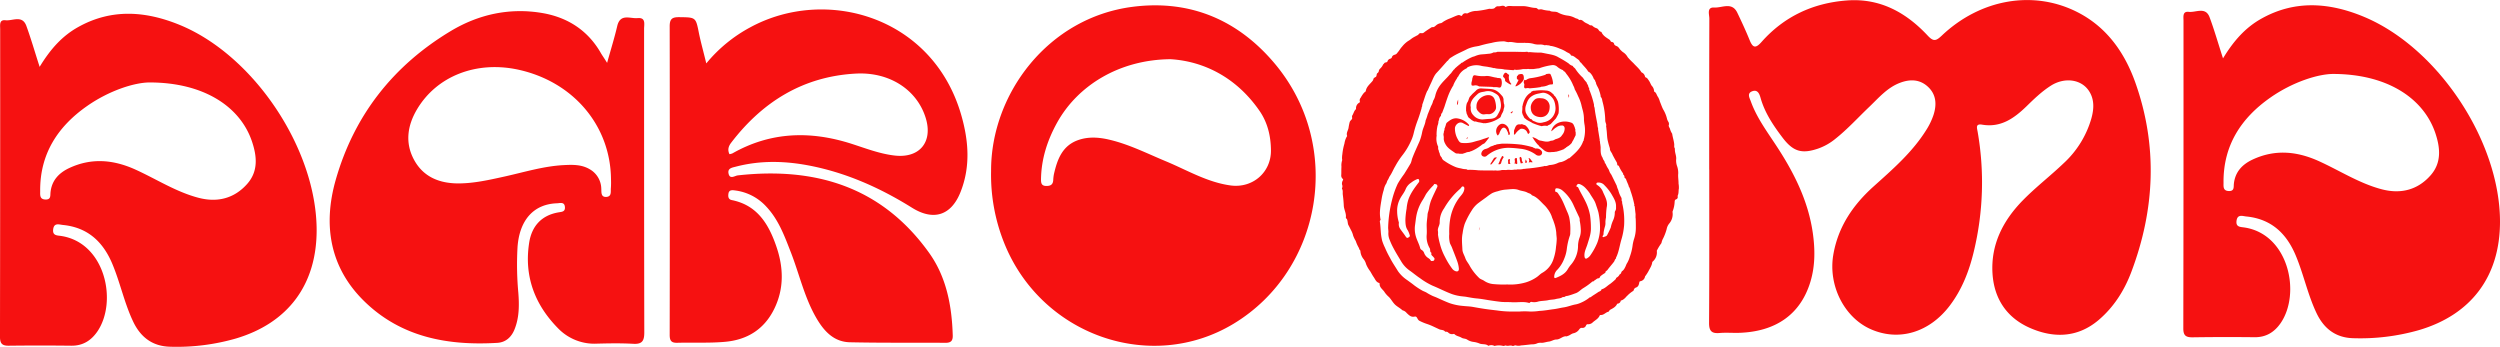 <svg id="Livello_1" data-name="Livello 1" xmlns="http://www.w3.org/2000/svg" viewBox="0 0 1202.13 166.75"><defs><style>.cls-1{fill:#f61111;}</style></defs><path class="cls-1" d="M912.74,368.44c0-24.15,0-48.31.07-72.47,0-2-1.37-5.55,2.38-5.33s8.5-2.84,11.06,2.48c2.09,4.35,4.12,8.73,5.94,13.2,1.49,3.68,2.84,4.13,5.67.93,10.88-12.3,24.76-18.76,41-20,15.85-1.23,28.42,5.65,38.86,16.8,2.79,3,4,2.79,6.77.18,18.7-17.79,44.5-22.25,65.85-11.09,13.82,7.22,22.3,19.43,27.35,33.7,10.76,30.43,9.38,60.84-1.94,90.88-3.38,9-8.46,17-15.83,23.25-10,8.42-21.44,8.76-32.85,3.78-11.09-4.83-17.29-13.89-18.09-26.07-.92-14.07,5.07-25.63,14.6-35.35,6.27-6.4,13.45-11.89,19.92-18.11a46.75,46.75,0,0,0,12.94-21c1.31-4.58,1.68-9.29-1.12-13.51-3.71-5.62-11.74-6.66-18.29-2.49-4.38,2.79-8.09,6.38-11.8,10-5.92,5.73-12.33,10.27-21.26,8.74-3.29-.56-2.46,1.61-2.15,3.41a141.63,141.63,0,0,1-1.82,57.51c-2.25,9.44-5.69,18.38-11.67,26.22-9.79,12.82-24.39,17.19-37.92,11.21-12.74-5.64-20.5-21-18-35.74,2.27-13.4,9.41-23.92,19.34-32.86,9.28-8.34,18.75-16.53,25.43-27.28a32.72,32.72,0,0,0,3.43-7.16c1.56-4.86,1.39-9.67-2.58-13.43s-8.73-3.83-13.54-2c-6.12,2.3-10.26,7.26-14.81,11.6-5.42,5.16-10.44,10.73-16.34,15.39a27.31,27.31,0,0,1-8.21,4.63c-7.74,2.64-11.9,1.51-16.92-5-4.57-6-8.76-12.15-10.81-19.51-.61-2.19-1.6-4-4.09-3s-1.13,3.21-.59,4.72c2.77,7.76,7.65,14.35,12.11,21.14,8.57,13,15.55,26.71,17.75,42.38,1.1,7.83,1.13,15.67-1.16,23.28-4.71,15.61-16.53,24-34.25,24.59-3.16.1-6.35-.19-9.49.09-4,.35-5.06-1.22-5-5.11.16-24.49.09-49,.09-73.47Z" transform="translate(-90.87 -287.02)"/><path class="cls-1" d="M430.49,317.51a70.45,70.45,0,0,1,21.18-17.37c36.39-19.74,87.73-5.27,101.41,42.18,3.58,12.42,4.53,24.95-.41,37.22-4.52,11.19-13,13.78-23.28,7.36-15.52-9.68-32-17-50.06-20.39-11.59-2.16-23.14-2.36-34.64.65-1.81.47-4,.76-3.51,3.25.62,3.07,3,1.11,4.44.95,37.4-4.16,69.3,5.52,92,37.23C546,420.3,548.58,434.1,549,448.31c.08,2.56-.87,3.56-3.45,3.55-15.32-.11-30.65.08-46-.26-8.07-.18-12.82-5.8-16.45-12.21-5.61-9.9-8-21.09-12.16-31.59-3-7.73-5.92-15.55-11.87-21.72a24.36,24.36,0,0,0-14.8-7.49c-1.27-.17-2.85-.36-3.13,1.53-.21,1.36-.12,2.77,1.65,3.12,12.23,2.45,17.7,11.58,21.34,22.15,3.47,10,3.91,20.16-.94,30.1s-13.07,14.94-23.66,15.89c-7.61.68-15.31.26-23,.47-2.83.08-3.65-1-3.64-3.81q.12-74.21,0-148.4c0-3.68,1.35-4.41,4.68-4.37,7.95.11,7.87,0,9.42,7.88C427.91,307.53,429.12,311.85,430.49,317.51Zm11.13,43.64a5.44,5.44,0,0,0,1.43-.37c18.4-10.45,37.55-10.95,57.34-4.6,6.78,2.18,13.48,4.8,20.65,5.63,12,1.4,18.55-6.53,14.94-18.13-4.15-13.38-17.26-22.17-33.62-21.27-25.15,1.37-44.73,13.42-59.87,33.19C441.16,357.34,440.63,359,441.62,361.15Z" transform="translate(-90.87 -287.02)"/><path class="cls-1" d="M109.93,319.17c5.24-8.65,11-15,18.73-19.25,16-8.86,32.38-7.57,48.61-.92,35.86,14.7,65.85,59.86,65.86,98.71,0,26.19-13.73,44.65-38.87,52.09a102.58,102.58,0,0,1-31.6,3.94c-8.28-.19-14-4.39-17.61-11.77-4.35-9-6.32-18.92-10.19-28.12-4.5-10.68-11.9-17.49-23.75-18.66-1.78-.17-4.21-1.19-4.66,2s1.88,3,3.8,3.29c21.24,3.24,27.22,31.55,17.46,45.9-3,4.38-7,6.93-12.55,6.87q-15-.18-30,0c-3.23.06-4.3-1-4.3-4.28q.13-74,.09-147.93c0-1.9-.56-4.64,2.54-4.28,3.41.39,8-2.61,10,2.57C105.73,305.44,107.51,311.67,109.93,319.17Zm52.88,7.5c-7.17,0-19.31,3.82-30.06,11.33-14.16,9.9-22.77,23.14-22.56,41.06,0,1.76-.28,3.82,2.56,3.9,2.69.08,2.25-1.89,2.41-3.44.58-5.76,4.08-9.38,9-11.69,10.68-5,21.23-4.06,31.81.72,10.14,4.59,19.59,10.79,30.48,13.61,8.92,2.31,17,.33,23.21-6.62,5.56-6.21,4.76-13.55,2.29-20.74C206.17,338.06,188.58,326.67,162.81,326.67Z" transform="translate(-90.87 -287.02)"/><path class="cls-1" d="M1159.81,315.09c5.23-8.65,11-15,18.72-19.25,16-8.86,32.38-7.58,48.61-.92,35.86,14.7,65.86,59.85,65.86,98.71,0,26.18-13.72,44.65-38.86,52.09a102.59,102.59,0,0,1-31.61,3.93c-8.28-.18-14-4.38-17.61-11.77-4.35-9-6.31-18.91-10.19-28.12-4.49-10.67-11.89-17.49-23.75-18.65-1.78-.18-4.2-1.19-4.66,2s1.88,3,3.81,3.3c21.23,3.24,27.21,31.55,17.45,45.89-3,4.38-7,6.93-12.55,6.87q-15-.17-30,.05c-3.23,0-4.31-1-4.31-4.29q.13-74,.09-147.93c0-1.89-.56-4.64,2.54-4.28,3.41.4,8.05-2.61,10,2.58C1155.61,301.36,1157.38,307.58,1159.81,315.09Zm52.87,7.49c-7.17.05-19.31,3.82-30.06,11.34-14.16,9.89-22.77,23.13-22.56,41.05,0,1.77-.28,3.83,2.57,3.91,2.69.07,2.24-1.89,2.4-3.44.58-5.77,4.08-9.39,9-11.69,10.67-5,21.22-4.06,31.8.72,10.14,4.58,19.59,10.79,30.48,13.61,8.92,2.3,17,.33,23.21-6.63,5.56-6.2,4.76-13.55,2.29-20.74C1256,334,1238.45,322.58,1212.68,322.58Z" transform="translate(-90.87 -287.02)"/><path class="cls-1" d="M567.44,369.2c-.15-36.8,27.3-73.87,68.42-78.95,27.26-3.38,50.18,6.27,67.84,27.19,33.5,39.7,22.93,99.52-19.62,125.23-39.92,24.12-92.73,5.52-110.42-39A88,88,0,0,1,567.44,369.2Zm86.31-53.71c-24.35.17-44.6,12.42-54.65,30.65-4.66,8.47-7.51,17.36-7.66,27.07,0,1.85.2,3.23,2.62,3.23,2.07,0,3.12-.73,3.26-2.8a18.53,18.53,0,0,1,.36-3c1.61-7,4-13.52,11.55-16.23,4.87-1.73,9.85-1.42,14.76-.29,9.61,2.2,18.39,6.67,27.43,10.43,10.24,4.25,19.9,10.1,31.16,11.64,10.58,1.45,19.56-6.25,19.43-16.94-.07-6.74-1.57-13.22-5.47-18.89C685.35,324.13,669.54,316.45,653.75,315.49Z" transform="translate(-90.87 -287.02)"/><path class="cls-1" d="M382.8,317.25c1.83-6.57,3.56-12.09,4.87-17.71,1.46-6.19,6.24-3.47,9.75-3.81,4.14-.4,3.15,2.95,3.16,5.24,0,48.64,0,97.28.1,145.91,0,4-1,5.7-5.26,5.46-5.81-.33-11.66-.23-17.48-.08a24.25,24.25,0,0,1-18.55-7.2c-11.35-11.44-16.58-25.16-14.07-41.3,1.24-8,5.91-13.24,14.2-14.64,1.54-.26,3.12-.28,3-2.43-.15-2.72-2.26-2-3.74-1.92-11.14.34-18.09,7.87-19.05,21a147.77,147.77,0,0,0,.38,22c.46,6,.47,12-1.85,17.69-1.52,3.79-4.35,6.19-8.21,6.42-23.74,1.42-46.11-2.63-63.82-19.81-16.81-16.3-20.13-36.8-13.92-58.58,8.87-31.08,27.7-55,55.42-71.61,13.39-8,28.19-11.22,43.7-8.63,12.35,2.06,22.26,8.39,28.56,19.62C380.65,313.94,381.41,315,382.8,317.25Zm1.87,56.08c-.17-25.83-18.07-47-44.55-52.8-20.12-4.37-39.14,3-48.69,19-4.61,7.74-5.91,16.06-1.51,24.25s12,11.4,21.23,11.44c7.59,0,14.87-1.67,22.17-3.28,9.59-2.11,19-5.07,28.89-5.54,4.16-.2,8.31-.28,12.12,1.94A11,11,0,0,1,380,377.7c.12,1.64-.32,4.22,2.5,4,2.63-.21,1.93-2.67,2.12-4.35A38.07,38.07,0,0,0,384.67,373.33Z" transform="translate(-90.87 -287.02)"/><path class="cls-1" d="M893.41,346.86c-.41.79.22,1.42.47,2.09a7.63,7.63,0,0,0,1,2.28.34.34,0,0,1,.07.15c.24,1.83.93,3.58,1,5.43a2.48,2.48,0,0,0,.3,1.69.22.22,0,0,1,0,.16c-.14,1.74.85,3.37.59,5.07a8.38,8.38,0,0,0,.53,3.37,10.06,10.06,0,0,1,.48,3.38c-.16,1.61.18,3.2.15,4.8a10.7,10.7,0,0,1,.15,2.47c-.23,1.07,0,2.22-.53,3.26a2.07,2.07,0,0,0,0,.74,1.13,1.13,0,0,1-.75,1.11c-.61.2-.69.59-.74,1.15a14.27,14.27,0,0,1-1,4.7.78.78,0,0,0,0,.4,7,7,0,0,1-1.63,5.43,5.87,5.87,0,0,0-1.21,2.63,24.72,24.72,0,0,1-1.65,4.4,7.06,7.06,0,0,0-.8,2.07,1.29,1.29,0,0,1-.35.66,25.38,25.38,0,0,0-1.83,3.05.64.64,0,0,0-.1.38,5.81,5.81,0,0,1-2,5.08c-.07.08-.19.16-.2.25-.17,1.7-1.18,3.06-1.91,4.53a20,20,0,0,1-1.33,2.05c-.08.12-.21.22-.23.35a2.74,2.74,0,0,1-2.28,2.26c-.46.12-.45.46-.51.75-.19,1-.46,1.91-1.62,2.31a1.57,1.57,0,0,0-1,1.12.81.81,0,0,1-.36.54,14.08,14.08,0,0,0-2.81,2.29c-.51.42-.85,1-1.4,1.39a3.54,3.54,0,0,1-1.41.83c-.14,0-.28.06-.31.23a1.64,1.64,0,0,1-1.53,1.32.35.35,0,0,0-.2.14c-.69,1.47-2.06,2.12-3.37,2.82-.18.09-.29.32-.43.49s-.22.41-.37.44c-1.3.25-2.14,1.57-3.56,1.56-.25,0-.53,0-.65.25-.62,1.53-2.08,2.2-3.23,3.2a3.14,3.14,0,0,1-2.48,1c-.45-.06-.69.24-.88.63a1.7,1.7,0,0,1-1.86,1.12c-.9-.12-1.31.63-1.65,1.08a4.46,4.46,0,0,1-2.61,1.53c-1,.27-1.73,1.06-2.73,1.3-.13,0-.26.2-.36.18-1.92-.34-3.17,1.51-5,1.5-1.31,0-2.38.87-3.63,1s-2.48.66-3.71.59a4.23,4.23,0,0,0-2.32.43,6.59,6.59,0,0,1-2.25.31c-1.7.16-3.38.4-5.08.51a4.76,4.76,0,0,1-2.54,0,1.15,1.15,0,0,0-.73.09,1.31,1.31,0,0,1-1,.12c-1-.47-2,.3-3-.16-.33-.15-.94.36-1.43.18a8.25,8.25,0,0,0-3.92,0,.72.72,0,0,1-.25,0,3.08,3.08,0,0,0-2.76-.06.18.18,0,0,1-.16,0c-1.15-1-2.66-.57-4-1a11.16,11.16,0,0,0-2.94-.83,7.22,7.22,0,0,1-3.23-1.15c-.86-.56-1.84-.37-2.66-.88-1.06-.67-2.43-.74-3.37-1.67a.46.46,0,0,0-.52-.14,2.58,2.58,0,0,1-2.47-.63,1.44,1.44,0,0,0-1.12-.45.63.63,0,0,1-.48-.09c-.71-.91-1.86-.67-2.73-1.06l-2.82-1.32a27.37,27.37,0,0,0-3.44-1.37,25.66,25.66,0,0,1-3.28-1.4c-.64-.3-.88-1-1.24-1.53a.93.93,0,0,0-1.09-.51c-1.74.43-2.75-.71-3.82-1.7a3.62,3.62,0,0,0-1.72-1.22,1.15,1.15,0,0,1-.51-.27c-1.17-1.07-2.68-1.73-3.74-2.94-.9-1-1.6-2.27-2.55-3.26a12.44,12.44,0,0,1-2-2.17c-.78-1.42-2.54-2.25-2.51-4.14,0-.2,0-.41-.26-.47-1.43-.41-1.84-1.74-2.57-2.79s-1.18-2-1.77-2.93a14.52,14.52,0,0,1-1.91-3.34,6.6,6.6,0,0,0-1.37-2.62,7,7,0,0,1-1.35-3.45c0-.21,0-.44-.17-.6-.42-.34-.42-.93-.67-1.29a16.73,16.73,0,0,1-1.4-3.16,13.15,13.15,0,0,1-1.27-2.64,9.8,9.8,0,0,0-.88-2.33c-.49-.93-.94-1.9-1.47-2.83a6.37,6.37,0,0,1-.27-1.38c-.16-.59-.12-1.25-.7-1.67a.6.6,0,0,1-.17-.46c.27-2-.92-3.76-1-5.77-.08-1.69-.24-3.45-.47-5.17-.13-.94.16-1.94-.37-2.85a.38.38,0,0,1,0-.33,2.07,2.07,0,0,0,0-1.72,2.93,2.93,0,0,1,.4-2c.19-.36.19-.5-.09-.75a2.12,2.12,0,0,1-.68-1.87c.06-1.31,0-2.64.09-3.94a7.59,7.59,0,0,1,.29-2.91,1.52,1.52,0,0,0,0-.82,11.31,11.31,0,0,1,.14-2.27,27.28,27.28,0,0,1,1-5.11,9.93,9.93,0,0,1,1-3.14c.13-.22.35-.43.27-.67-.46-1.39.52-2.51.71-3.77a24.89,24.89,0,0,1,.53-2.68c.19-.68.69-1,1.07-1.5s-.16-1.22.23-1.81c.62-.94.78-2.15,1.68-2.94a.39.39,0,0,0,.09-.29,3,3,0,0,1,1.57-2.89.51.51,0,0,0,.25-.67v0a1.81,1.81,0,0,1,.41-1.69,14.8,14.8,0,0,1,1.28-2,6.43,6.43,0,0,1,.82-.83c.13-.09.34-.2.35-.33.29-2.16,2-3.36,3.25-4.9a2.53,2.53,0,0,0,.45-1c.19-.69,1-.72,1.31-1.17s.09-1.26.64-1.64a1.37,1.37,0,0,0,.63-1,2,2,0,0,1,.57-1.09,5.88,5.88,0,0,0,1.48-2c.1-.21.4-.34.5-.55.33-.72,1.38-.25,1.62-1a1.8,1.8,0,0,1,1.39-1.28,1.16,1.16,0,0,0,.72-.65c.22-.85.82-1.1,1.56-1.32s1-.8,1.4-1.26c.67-.76,1.13-1.71,1.84-2.43a12.9,12.9,0,0,1,3.12-2.91c.85-.44,1.53-1.14,2.37-1.62.59-.35,1.22-.64,1.83-1a1.47,1.47,0,0,0,.71-.5,1.24,1.24,0,0,1,1.3-.59,1.61,1.61,0,0,0,1.47-.46c1-.77,2.16-1.48,3.25-2.2a1,1,0,0,1,.61-.24c.78.14,1.24-.4,1.74-.79a4.36,4.36,0,0,1,2.28-1.1c.61-.08,1.13-.7,1.74-1a16.64,16.64,0,0,1,2.11-1.06c1.51-.53,2.92-1.31,4.44-1.79a1.56,1.56,0,0,1,1.29.22c.39.24.59.11.79-.21a1.67,1.67,0,0,1,2-.87,1,1,0,0,0,.72-.12,8.78,8.78,0,0,1,4.32-1.07,43,43,0,0,0,5.79-1,2.81,2.81,0,0,1,.58,0c.9,0,1.83.12,2.51-.74a1.82,1.82,0,0,1,1.55-.48c1.07.06,2.24-.76,3.23.25.13.13.23.05.36,0,1.14-.67,2.38-.31,3.59-.33s2.64,0,3.94,0h.75c2,0,3.92.86,5.94.86.75,0,1.12.88,1.67.77a2.92,2.92,0,0,1,1.8.08,17.34,17.34,0,0,0,3,.48c.08,0,.19,0,.25,0,1.25.83,2.79.13,4.15.95a13.17,13.17,0,0,0,4.75,1.44,10.27,10.27,0,0,1,3.4,1.14c.56.32,1.33.24,1.76.88a.27.27,0,0,0,.22.08c1-.33,1.65.35,2.24.83.83.68,1.87.91,2.69,1.56.38.3,1,0,1.39.41a4.79,4.79,0,0,0,1.92,1.13,1.72,1.72,0,0,1,.88.62c.34.47.63,1,1.28,1.09a.54.54,0,0,1,.31.28c.71,1.62,2.18,2.45,3.56,3.37a1.88,1.88,0,0,1,.69.71.88.88,0,0,0,.67.57,1.17,1.17,0,0,1,1.12,1c.18.62.83.8,1.27,1,1,.43,1.3,1.47,2.07,2.08a5.71,5.71,0,0,0,1,.86,6.4,6.4,0,0,1,2.16,2.35,32.18,32.18,0,0,0,2.75,2.84c1.26,1.43,2.79,2.63,3.79,4.3a.73.73,0,0,0,.29.26,2.59,2.59,0,0,1,1.47,1.81c.09.24.16.46.44.55.73.23,1,.88,1.42,1.44.6.8.88,1.82,1.4,2.54a4,4,0,0,1,1.15,2.68s0,.13.05.15c1.12.49,1.15,1.76,1.84,2.59a8.66,8.66,0,0,1,.89,2.2c.53,1.23.93,2.5,1.55,3.71a15.5,15.5,0,0,1,1.91,4.7,5.78,5.78,0,0,0,.72,1.48A2.82,2.82,0,0,1,893.41,346.86Zm-24.86,19.61a3.91,3.91,0,0,0-.29-1.45c-.72-1.18-1.38-2.4-2-3.6h0c-.3-1.05-1.33-1.77-1.27-3,0,0,0,0,0-.07a40.4,40.4,0,0,1-1.11-4.05c-.33-1.75-.26-3.53-.55-5.26,0-.46-.11-.91-.16-1.37.29-.94-.4-1.7-.41-2.66a37.32,37.32,0,0,0-1.32-9.16c-.2-.74-.19-1.66-.88-2.25v-.34a12.14,12.14,0,0,0-.69-2.58c-.33-1.51-1.52-2.68-1.66-4.26,0-.14-.18-.2-.33-.2h0c.19-.71-.57-1-.72-1.5a7.55,7.55,0,0,0-1.7-2.7c-.25-.29-.73-.37-1-.75-.92-1.52-2.29-2.68-3.34-4.09-.1-.23-.29-.21-.49-.19-.13-.92-.92-1.37-1.55-1.81-.83-.59-1.58-1.41-2.72-1.44-.05,0-.1-.12-.13-.19-.47-1-1.6-1.13-2.37-1.72a14.5,14.5,0,0,0-2.89-1.38,20.09,20.09,0,0,0-3.93-1.29l-.58-.05a3.48,3.48,0,0,0-1.42-.3,2.27,2.27,0,0,0-1.34,0,7.17,7.17,0,0,0-2-.4,9.73,9.73,0,0,1-2.94-.17,12.2,12.2,0,0,0-4.38-.56.51.51,0,0,0-.52-.05c-1,0-2,0-3,0-1.59,0-3.12-.66-4.73-.33-.15,0-.31-.07-.47-.09-.52-.05-1-.26-1.53-.3a22.61,22.61,0,0,0-6.06.74,55.23,55.23,0,0,0-6.19,1.5.14.14,0,0,0-.16,0l-.88.17a17.15,17.15,0,0,0-4.3,1.22c-2.56,1.36-5.29,2.4-7.69,4a4.2,4.2,0,0,0-1.72,1.62h0a1.1,1.1,0,0,0-.35.2c-1.68,1.9-3.35,3.82-5.08,5.66-1.3,1.39-1.89,3.23-2.7,4.9-.57,1.2-1.1,2.41-1.64,3.62l0,.05,0-.06c-.06.06-.15.1-.18.17-1,2.09-1.54,4.36-2.37,6.52a2.37,2.37,0,0,0-.06.59.1.1,0,0,0,0,.14l-.1.35a1.92,1.92,0,0,0-.23.84c-.51,1.76-1.05,3.53-1.68,5.26a51.22,51.22,0,0,0-2,6.29,19.77,19.77,0,0,1-1.47,4.29,32.66,32.66,0,0,1-4.08,6.73,38.56,38.56,0,0,0-3.42,5.26c-.92,1.52-1.55,3.2-2.56,4.67-.42.62-.65,1.43-1.06,2s-.39,1.33-.9,1.95a8.45,8.45,0,0,0-1,2.77,28.66,28.66,0,0,0-1,4.18c-.53,3.35-1.26,6.66-.54,10.06a.39.39,0,0,1-.09.29,1,1,0,0,0-.2,1c.29,1.92.32,3.87.52,5.8a27,27,0,0,0,.54,3.07,24.44,24.44,0,0,0,1.35,3.35,47.52,47.52,0,0,0,2.42,4.91c1.12,2.22,2.55,4.27,3.84,6.39a16.53,16.53,0,0,0,4.37,4.25c1.12.83,2.28,1.62,3.36,2.5a34.77,34.77,0,0,0,3.84,2.52c.76.46,1.64.66,2.35,1.16a21.32,21.32,0,0,0,2,1.11c.93.53,2,.82,2.93,1.27,2,.9,3.92,1.79,5.92,2.55a26.15,26.15,0,0,0,6.55,1.36c1.6.18,3.25.2,4.8.49q2.78.51,5.58.94c2,.29,3.93.51,5.9.74a48,48,0,0,0,5.83.51h5.14a35.55,35.55,0,0,1,4.73,0,26.84,26.84,0,0,0,4.72-.29c2.35-.1,4.7-.56,7-.85,1.55-.19,3.06-.6,4.59-.83,2.06-.29,4-1.15,6-1.47a12.42,12.42,0,0,0,2.55-.88,17.21,17.21,0,0,0,3.86-2.32l.14-.18a.9.9,0,0,0,.63-.16c1.09-.85,2.31-1.5,3.43-2.31.57-.4,1.49-.47,1.65-1.38h0c1.68-.37,2.75-1.73,4.13-2.58a32.37,32.37,0,0,0,2.55-2.16c.34-.26.22-.73.64-.92a3.42,3.42,0,0,0,1.42-1.54v0a1.14,1.14,0,0,0,.73-.76,1.44,1.44,0,0,1,.75-1,4.69,4.69,0,0,0,1-1.39c.46-.74.63-1.61,1.14-2.35a13.38,13.38,0,0,0,1.26-3,25,25,0,0,0,1.34-5.46,18.32,18.32,0,0,1,.71-3.1,17,17,0,0,0,.84-5.29c0-1.44,0-2.89-.07-4.33l-.09-.82v-.34a.55.55,0,0,0,0-.5v-.33a.57.57,0,0,0,0-.51c-.13-1.13-.25-2.25-.37-3.38a.81.81,0,0,0-.28-.5.08.08,0,0,0,0-.11c.16-.13.09-.29.06-.46a48.4,48.4,0,0,0-1.84-6.59,6.32,6.32,0,0,0-.91-2.22l0-.31c-.42-1-.88-2-1.22-3-.15-.46-.78-.5-.74-1a1.45,1.45,0,0,0-.66-1.27l0-.05,0,0a.81.81,0,0,0-.18-.7,17.26,17.26,0,0,1-1.79-3.16,1,1,0,0,0-.7-.52Z" transform="translate(-90.87 -287.02)"/><path class="cls-1" d="M788.09,322.74l.17-.16a2.82,2.82,0,0,0,.73-.88l.1-.17a3.46,3.46,0,0,0,.72-.93h0a1.43,1.43,0,0,0,.67-.68h0l1.55-1.36a.33.33,0,0,0,.29-.31,2.78,2.78,0,0,0,1.22-1h0a1.4,1.4,0,0,0,.76-.29,25,25,0,0,1,4.37-2.46h0a.15.15,0,0,0,.17-.1v0h0c.4-.11.81-.21,1.19-.35a10.88,10.88,0,0,1,2.94-.85c1.18-.08,2.37-.17,3.54-.32a5.58,5.58,0,0,0,2.54-.66l.17,0a3.32,3.32,0,0,0,1.7-.3l.3,0,.33,0h.34l.41,0h5.79l.08,0h1.6a.66.66,0,0,0,.5,0,16.86,16.86,0,0,0,2,.05,14.71,14.71,0,0,0,3-.09c.25.17.5.35.83.21h.67a47.25,47.25,0,0,0,5.18.23h0c.57.11,1.14.2,1.7.32,2.28.51,4.64.69,6.7,2a49,49,0,0,1,4.81,2.89,4.26,4.26,0,0,0,2,1.2h0c.21.68,1,.93,1.26,1.47a21.49,21.49,0,0,0,3.62,4.22h0a11.5,11.5,0,0,0,1.68,2.13v.05h.05c.11.66.64,1.14.8,1.79.07.3.07.74.48.9a.14.14,0,0,0,0,.15,1.79,1.79,0,0,0,0,.65,43.58,43.58,0,0,1,2.29,7.22l0,.17a3.06,3.06,0,0,0,.29,1.36h0c.27,2.71.9,5.35,1.36,8h0a6.22,6.22,0,0,0,.32,1.87l0,.65.79,4.86c0,.11,0,.22,0,.33a.32.32,0,0,0,.09.38h0l.06.29,0,.51a17.19,17.19,0,0,1,.29,2.14c0,1.76-.11,3.53,1,5.08h0c.08.85.88,1.37,1,2.2,0,.2,0,.46.35.5h0a12.28,12.28,0,0,0,1.35,2.59l0,0,0,0c.47.74.56,1.68,1.18,2.35a.31.31,0,0,0,.21.31l2.64,5.39h0a10.09,10.09,0,0,0,.74,2.1,13.67,13.67,0,0,0,1.54,3.78l.08.5c0,.45-.08.94.27,1.33h0a4.71,4.71,0,0,0,0,.75,34.23,34.23,0,0,1,.93,6.29,37.84,37.84,0,0,1,0,4.26,32.73,32.73,0,0,1-1.36,7.07c-.78,2.7-1.14,5.51-2.31,8.1-.25.29-.18.68-.36,1l.05,0-.05,0c-.5.32-.49.95-.8,1.35-1,1.37-2.18,2.62-3.17,4-.33.47-1.13.59-1,1.37h0a17.14,17.14,0,0,0-2.25,1.53c-.41.32-.46,1.11-1,1.11-.79,0-1.19.59-1.76.89-.2,0-.33.12-.33.33-.24.34-.68.16-1,.42a32,32,0,0,1-4.41,3.17c-1.29.82-2.29,2.07-3.85,2.48a34,34,0,0,1-3.58,1.17,2.82,2.82,0,0,0-1.67.62h-.06a.71.71,0,0,0-.79.07c-1,.62-2.13.54-3.17.84s-2.36.25-3.52.52c-1.61.37-3.27.29-4.85.66a6.38,6.38,0,0,1-2.94.26,1.05,1.05,0,0,0-1.21.34.33.33,0,0,1-.28.11c-2.75-.85-5.58-.17-8.35-.37-1.74-.12-3.51,0-5.23-.17q-2.94-.35-5.86-.81c-1.95-.32-3.85-.67-5.81-.84-1.57-.13-3.15-.44-4.72-.72-1.18-.22-2.37-.25-3.55-.46a21.82,21.82,0,0,1-3.37-.83c-3.26-1.17-6.31-2.81-9.52-4.11a33.7,33.7,0,0,1-6.08-3.63c-1.7-1.12-3.24-2.44-4.9-3.61a14.11,14.11,0,0,1-4.09-4.37c-1.22-2.06-2.49-4.06-3.6-6.17a33.63,33.63,0,0,1-2-4.29,7.59,7.59,0,0,1-.61-3.37c.09-.85-.13-1.79-.1-2.67a59.64,59.64,0,0,1,1.86-13.09,42,42,0,0,1,2.75-7.85,48.84,48.84,0,0,1,3.05-4.6c1.11-1.77,2.21-3.53,3.23-5.33a12.81,12.81,0,0,0,.56-1.91c1.07-2.92,2.42-5.73,3.66-8.58a24.91,24.91,0,0,0,1.28-4.56c.38-1.79,1.35-3.42,1.6-5.26a.1.1,0,0,0,0-.13,20,20,0,0,0,1-2.88l0,0v0l1.65-4.1a8.65,8.65,0,0,0,1-2.53h0a7.86,7.86,0,0,0,1.07-2.69,13.43,13.43,0,0,1,1.68-3.88C784.34,326.42,786.46,324.77,788.09,322.74Zm26.65,46.07.16,0,1.17-.16a.3.3,0,0,0,.34,0,8,8,0,0,0,2.67-.07h.34c.29,0,.58.11.88-.09l1,0a9.74,9.74,0,0,0,2.4-.3,1.19,1.19,0,0,0,.79-.06A72.35,72.35,0,0,0,833,367l.67-.19c1,.26,1.74-.44,2.69-.46a10.37,10.37,0,0,0,3.36-.84h0a5.15,5.15,0,0,1,1.91-.58,9.9,9.9,0,0,0,3.39-1.73l.05,0a1,1,0,0,0,.67-.3c2.64-2.31,5.29-4.6,6.43-8.08a.1.1,0,0,0,.1-.08h0c.17-.1.14-.27.12-.42a16.84,16.84,0,0,0,.45-7.13,19.29,19.29,0,0,1-.32-2.52,17.07,17.07,0,0,0-.59-4.66c-.26-.88-.48-1.8-.69-2.7a20.35,20.35,0,0,0-1.51-4,31.53,31.53,0,0,0-1.65-3.35h0a5.88,5.88,0,0,0-.69-1.77,21.74,21.74,0,0,0-3.13-5.4c-.48-.54-.73-1.33-1.53-1.58h0a1,1,0,0,0-.71-.63,8.89,8.89,0,0,1-2.46-1.57,3.21,3.21,0,0,0-2.64-.64,30.14,30.14,0,0,0-6,1.51l-.63.05-2,.29h-2.18a1.64,1.64,0,0,0-.85,0,.14.14,0,0,0-.15,0h-.67l-.35,0h-.5l-.35,0a15.25,15.25,0,0,1-3.29.39c-.4,0-.89-.3-1.24.15l-.29,0-4.19-.33h0c-1.54-.44-3.18-.18-4.7-.68H809a15.4,15.4,0,0,0-2.12-.46c-1.24-.3-2.54-.3-3.77-.62a9.5,9.5,0,0,0-6.16.52,1,1,0,0,0-.69.56h0a.17.17,0,0,0-.19.15h0a7.92,7.92,0,0,0-4,3.9h0a2.18,2.18,0,0,0-.66,1h0a16.46,16.46,0,0,0-1.64,3l0,.17a28.94,28.94,0,0,0-2.62,5.29c-.63,1.73-1.2,3.49-1.77,5.25h0c-.34.89-.69,1.77-1,2.66l0,.05,0-.05a1.94,1.94,0,0,0-.6,1.54v0a3.17,3.17,0,0,0-1,2.16h0a1,1,0,0,0-.24.68,5.49,5.49,0,0,1-.43,1.91,20,20,0,0,0-.46,4.6l.06.07a8.89,8.89,0,0,0,.73,5.49h0a3,3,0,0,0,.35,2h0c-.13.47.29.79.37,1.21a2.89,2.89,0,0,0,.92,1.86h0a2.63,2.63,0,0,0,1.29,1.66,27.77,27.77,0,0,0,5.45,3h0a13.14,13.14,0,0,0,2.61.66,7.66,7.66,0,0,0,2.56.36,1.3,1.3,0,0,0,1.17.3,42,42,0,0,1,4.63.25c2,.08,4,.06,6,.08h1c.15,0,.3.09.44,0h.11c.13.1.22.06.3-.07h0a8,8,0,0,0,3.5-.18l.17,0h1.5Zm-41.42,5.74h0l-.05,0a6.61,6.61,0,0,0,0-.89c-.08-.56-.51-.62-.93-.5a11.65,11.65,0,0,0-2.92,1.69,6.86,6.86,0,0,0-2.64,3.12c-.68,1.73-1.93,3.08-2.74,4.73a12.31,12.31,0,0,0-1.35,6.08,18.86,18.86,0,0,0,.8,5.11,1.43,1.43,0,0,1,0,.58,3.93,3.93,0,0,0,.65,2.58c.87,1.29,1.88,2.48,2.71,3.79.22.34.62.73,1.06.49s1.12-.59.82-1.24a12.28,12.28,0,0,0-.88-2.24c-1.11-1.53-1.15-3.25-1.2-5a37.45,37.45,0,0,1,.59-5.5,20,20,0,0,1,.86-4.41c1.1-3.14,3.09-5.74,5.07-8.35C773.25,374.55,773.29,374.55,773.32,374.55Zm42.34,49.26a26.58,26.58,0,0,0,8.89-1,18.83,18.83,0,0,0,5.37-2.61c.91-.64,1.66-1.5,2.58-2a11.69,11.69,0,0,0,5.45-6.89,23.88,23.88,0,0,0,1.14-5.67,31.09,31.09,0,0,0,.34-3.86c-.06-1-.21-1.93-.22-2.87a20.34,20.34,0,0,0-1.2-5.15c-.26-.93-.75-1.78-1-2.72a13.91,13.91,0,0,0-2.11-3.73,12.93,12.93,0,0,0-1.63-1.84c-1.5-1.46-2.83-3.1-4.74-4.11-.4-.21-1-.35-1.16-.58-.54-.73-1.37-.77-2.05-1.15-1.28-.71-2.78-.73-4.11-1.23-2-.76-4-.38-6.06-.23a16,16,0,0,0-4.05.81,13.18,13.18,0,0,0-2.72.91,27.92,27.92,0,0,0-2.76,1.94c-1.38,1-2.8,2-4.19,3.07a13,13,0,0,0-2.9,3.36,39.6,39.6,0,0,0-3.36,6.42,24.73,24.73,0,0,0-1,4.52c-.56,2.59-.21,5.22-.1,7.83.06,1.47.95,2.75,1.41,4.14s1.49,2.43,2.12,3.71a25.41,25.41,0,0,0,4.39,5.67c.7.77,1.69.91,2.48,1.47a9.36,9.36,0,0,0,4.25,1.58A51.84,51.84,0,0,0,815.66,423.81ZM850.45,393a2.65,2.65,0,0,0-.21-1.47q-1.5-3.15-2.94-6.32a19.56,19.56,0,0,0-5.19-6.65,4.47,4.47,0,0,0-2.64-1c-.4,0-.73.17-.73.52s-.27,1.08.26,1.19c.86.17,1.11.84,1.51,1.41,1.73,2.48,2.72,5.33,3.91,8.07a17.48,17.48,0,0,1,1,2.73,27.93,27.93,0,0,1,.52,7.19,5.17,5.17,0,0,1-.13,1.47,31,31,0,0,0-1.49,6.22,17.94,17.94,0,0,1-1.27,5,16.12,16.12,0,0,1-3.28,5.31,4.92,4.92,0,0,0-1.55,3.12c-.05.91.15,1.14,1,.78,2.15-.88,4.2-1.9,5.45-4a14.83,14.83,0,0,1,1.47-2.12,14.09,14.09,0,0,0,3.53-8.79,12.55,12.55,0,0,1,.74-4.4,9.77,9.77,0,0,0,.57-4.15A25.86,25.86,0,0,0,850.45,393ZM782.35,400a32.37,32.37,0,0,0,.81,3.89,27.73,27.73,0,0,0,2.55,6.7,34.81,34.81,0,0,0,3.47,5.65,3.4,3.4,0,0,0,1.52,1.15c1.17.43,1.78-.15,1.66-1.32a13.3,13.3,0,0,0-.69-3.17c-.8-2.27-1.72-4.51-2.58-6.75-.29-.8-.78-1.51-1.05-2.33a13.33,13.33,0,0,1-.29-4.26,37.29,37.29,0,0,1,.43-7.11,23.75,23.75,0,0,1,4.61-10.65c1-1.19,2.06-2.3,2.21-4,0-.44,0-.79-.34-1a.69.69,0,0,0-1,.2h0a5.27,5.27,0,0,1-.82.94,36.21,36.21,0,0,0-7.56,9.25,11.39,11.39,0,0,0-2.13,6.52c0,.11,0,.22,0,.33,0,1.44-1.15,2.64-.83,4.17a8.51,8.51,0,0,1,0,1.75Zm-1.27-24.46c-.2.09-.52-.21-.66.11-.27.61-.88,1-1.21,1.42a28.81,28.81,0,0,0-2.64,3.29c-.54,1-1.05,2-1.64,2.9a21.25,21.25,0,0,0-3,7.54c-.27,1.47-.41,3-.63,4.46a12.94,12.94,0,0,0,.35,5.29c.54,2,1.61,3.77,2.11,5.77a1.47,1.47,0,0,0,.7.88,2.7,2.7,0,0,1,1.2,1.44,4.53,4.53,0,0,0,1,1.64c.61.78,1.69,1,2.16,2,.17.37.79.24,1.23.16s.52-.52.59-.79c.14-.51-.37-.81-.64-1.19s-1.18-.81-.81-1.69a.34.34,0,0,0-.14-.29c-.52-.29-.43-.79-.5-1.24a2,2,0,0,0-.13-.73,11,11,0,0,1-1.53-6.52c.15-1.54,0-3.12,0-4.67s.25-3.08.39-4.62a5.76,5.76,0,0,1,.21-1.5,15.47,15.47,0,0,0,.65-2.71,27.12,27.12,0,0,1,.76-2.8c.88-2.25,2-4.41,3-6.59a1,1,0,0,0-.82-1.55Zm79.15,20.16a37.56,37.56,0,0,0-.72-6.4c-.35-1.45-.88-2.82-1.33-4.21-.59-1.86-1.91-3.38-2.85-5.08a18.92,18.92,0,0,0-1.85-2.33,7.57,7.57,0,0,0-2.69-2,2.28,2.28,0,0,0-.88-.22c-.59,0-.74.58-1,.89s.23.45.5.57a.74.74,0,0,1,.44.46c1,2.2,2.3,4.25,3.34,6.43a25,25,0,0,1,2.27,6.78,44,44,0,0,1,.4,6.39c0,2.67-.92,5-1.66,7.48-.61,2-1.76,3.9-1.38,6.14.09.57.52,1,1,.72a4.78,4.78,0,0,0,1.65-1.35,32.15,32.15,0,0,0,3.4-6.07A20.25,20.25,0,0,0,860.23,395.73Zm7.72-9.62c0-2.17-1.22-4-2.24-5.79a22.25,22.25,0,0,0-3.27-4.13,3.74,3.74,0,0,0-3.12-1.36c-.35,0-.68.05-.81.44a.64.64,0,0,0,.39.75,6.94,6.94,0,0,1,2.87,3.58c1,2.24,2.3,4.42,1.69,7.09a38,38,0,0,0-.34,4.9,12.45,12.45,0,0,0-.28,2.31,5.48,5.48,0,0,1-.23,2.09,21.2,21.2,0,0,0-.64,2.84c-.08.56.1,1.1-.4,1.59-.26.26,0,.8.38.63.61-.27,1.47-.34,1.74-1a37.26,37.26,0,0,0,1.72-3.61,15.65,15.65,0,0,1,1.11-3.41,8.88,8.88,0,0,0,.82-3.52,1.88,1.88,0,0,1,.19-1c.58-.74.38-1.58.42-2.44Z" transform="translate(-90.87 -287.02)"/><polygon class="cls-1" points="693.44 39.47 693.45 39.44 693.48 39.46 693.44 39.47"/><path class="cls-1" d="M802.56,396.25l-.54,1.54A2.73,2.73,0,0,1,802.56,396.25Z" transform="translate(-90.87 -287.02)"/><path class="cls-1" d="M803,357l-.31.19a18.65,18.65,0,0,1-4.51,2.58h0c-.13,0-.27,0-.35.12l-.33.12-.21.07h-.06l-.05,0a4.23,4.23,0,0,0-1.7.46l-.31.09L794,361a.55.55,0,0,0-.5,0h-.17a.55.55,0,0,0-.5,0c-.71-.31-1.53.07-2.24-.43-1.76-1.25-3.68-2.29-4.74-4.36a5.49,5.49,0,0,1-.76-2.44,5.3,5.3,0,0,0-.13-1.81l0-.33c0-.51.31-1,.21-1.49h0a1.9,1.9,0,0,0,.28-.86l.06-.62c.23-.2.21-.5.32-.75.32-.67.28-1.54.88-2,1.33-1.08,2.68-2.09,4.57-2a8.9,8.9,0,0,1,5.83,3c.16.17.26.41.1.59s-.4,0-.59-.09l-2.06-1.07h0c-2-1.31-4,.71-4.08,2.31a10.33,10.33,0,0,0,1.43,5.42c.37.73.91,1.6,1.85,1.67a15.28,15.28,0,0,0,5.13-.33h0l2.27-.65a19.46,19.46,0,0,0,3.07-.95c.77-.19,1.52-.5,2.29-.74.15,0,.34-.07.41.16-.83.9-1.47,2-2.38,2.82h0A4.17,4.17,0,0,0,803,357Z" transform="translate(-90.87 -287.02)"/><path class="cls-1" d="M847.06,346.27c0,.21.09.41.34.45l.47,1c0,.13,0,.26.17.33a4.39,4.39,0,0,0,.36,1.22l0,0,0,.05a2.73,2.73,0,0,0,.14,1.36l0,1.31-1.31,2.69h0c-.11,0-.15.06-.13.16-.12.27-.39.48-.38.82a8.32,8.32,0,0,1-1.66,1.53l-.34.22a.41.41,0,0,0-.34.28h0a.66.66,0,0,0-.51.34l-.18.13c-.23.16-.54.23-.67.52h0a24.86,24.86,0,0,1-4,1.32,1.28,1.28,0,0,0-.72.09l-1.49.06a4.31,4.31,0,0,1-3.3-.74c-.84-.71-1.7-1.39-2.56-2.08h0a1.7,1.7,0,0,0-.7-.82h0a20.69,20.69,0,0,1-2.55-3.61,11,11,0,0,1,2.4,1.06,3.27,3.27,0,0,0,1.82.72h0c1.4.29,2.78.73,4.22.2l.33-.14.17-.06h0a3.15,3.15,0,0,0,2-.65h0c1.29-.4,2.62-.73,3.35-2.05l0,0a4.79,4.79,0,0,0,1.24-2.94c.11-1-.48-1.79-1.42-1.67a4.14,4.14,0,0,0-2.6.91h0c-.92.47-1.54,1.34-2.45,1.88C837.79,345.9,842.75,344.34,847.06,346.27Z" transform="translate(-90.87 -287.02)"/><path class="cls-1" d="M796.2,336.68a.39.39,0,0,0,.16-.34c.74-.88.72-2.15,1.47-3a.57.57,0,0,1,.11-.11l1-1.11,0,0c.53-.48,1.08-.95,1.59-1.47a3.31,3.31,0,0,1,2.74-1.11c1.67.15,3.34.12,5,.37,2.35.35,3.7,1.86,5.07,3.45a4.1,4.1,0,0,1,.52,1.36h0a8.54,8.54,0,0,0,.17,2c-.07.26.15.43.19.66v.34l0,.75a9.17,9.17,0,0,0-.45,1.93.64.64,0,0,0-.21.47,9.6,9.6,0,0,0-1,2.08,1.18,1.18,0,0,1-.52.7,15,15,0,0,1-7.16,2.65.5.5,0,0,0-.5,0c-.86-.17-1.72-.36-2.59-.5-.65-.1-1.24-.49-1.93-.34l-.07,0-1.24-.69,0,0,0,0a13.89,13.89,0,0,0-1.21-1c-.7-.47-.74-1.3-1.15-1.93l-.08-.25a.12.12,0,0,0-.1-.18h0a1.53,1.53,0,0,0-.18-1v-1.18A9.51,9.51,0,0,1,796.2,336.68Zm7.6,7.78c1.28-.11,2.35-.23,3.4-.27,1.46-.07,2.91-.38,3.68-1.73.86-1.52,1.79-3,1.73-4.95a10.88,10.88,0,0,0-.83-3.69c-.52-1.32-1.91-1.88-3.07-2.51a5.86,5.86,0,0,0-3.92-.26c-1.17.24-2.4.26-3.45,1.23-1.66,1.52-3.25,3-3.38,5.38,0,.44.18.88.11,1.32a4.32,4.32,0,0,0,1.21,3.38,5.66,5.66,0,0,0,4.52,2.1Z" transform="translate(-90.87 -287.02)"/><path class="cls-1" d="M822.79,340.84c0-.1,0-.21,0-.32a12.5,12.5,0,0,0,.11-2l0-.44a.36.36,0,0,0,.12-.39l.08-.32c.61-2.4,1.64-4.52,3.88-5.84.29-.17,0-.24,0-.36.27.05.44-.15.64-.26l.67-.25h0l.08,0,.07,0h.34a21.61,21.61,0,0,1,5.45-.11,4.34,4.34,0,0,1,2.84,1.17l.83.7v0a1.89,1.89,0,0,0,.74.93h0a11.66,11.66,0,0,1,1.39,2.58,15.87,15.87,0,0,1,.27,5.58h0A17.85,17.85,0,0,1,839,344h0l-2.45,2.65-.2.11c-.42.31-1,.38-1.35.77l-.49,0a5.73,5.73,0,0,0-2.22.14h-.22a27.12,27.12,0,0,1-3.93-1.33l-.22-.05c-1.17-.82-2.57-1.26-3.63-2.24a.13.13,0,0,0-.14-.06l-.31-.34-.21-.32a3,3,0,0,0-.49-1l-.36-1.16C822.79,341.07,822.79,341,822.79,340.84Zm16-2.62a9.68,9.68,0,0,0-.57-2.6c-.81-2.19-3.36-4.06-5.47-4a16.6,16.6,0,0,0-1.71.32c-2.34.4-4.36,1.32-5.55,3.5a17,17,0,0,0-.75,1.95,5.64,5.64,0,0,0-.18,3.78,9,9,0,0,0,2,2.91c.26.31.75.15.93.47.41.74,1.25.73,1.87,1.1a5,5,0,0,0,3.71.17A6.81,6.81,0,0,0,838.8,338.22Z" transform="translate(-90.87 -287.02)"/><path class="cls-1" d="M810.55,356.45l.33-.05,2.22-.3.46,0a70.2,70.2,0,0,1,9.05.5l.32.07a44.81,44.81,0,0,1,4.88,1.12.1.1,0,0,0,.13,0,.85.85,0,0,0,.69.34h0a1.07,1.07,0,0,0,.91.31,2.84,2.84,0,0,1,2.45,1,1.42,1.42,0,0,1,0,2,1.58,1.58,0,0,1-.58.35,2.33,2.33,0,0,1-2.19-.53,15.38,15.38,0,0,0-7.68-2.76,50.08,50.08,0,0,0-5-.4A16.15,16.15,0,0,0,805.72,362a1.6,1.6,0,0,1-1.72.2,1.33,1.33,0,0,1-.85-1.24,2.65,2.65,0,0,1,2.14-2.33,6.46,6.46,0,0,0,2.09-1l.48-.24a7.18,7.18,0,0,0,1.69-.64h0A1.85,1.85,0,0,0,810.55,356.45Z" transform="translate(-90.87 -287.02)"/><path class="cls-1" d="M799,324.25c.13-.74.54-1.21,1.31-1a16.37,16.37,0,0,0,5.36.3c1.57-.05,3,.58,4.52.77.24,0,.48.14.73.18.67.09,1.6-.07,1.84.65a5.19,5.19,0,0,1,.06,3.12c-.24.82-.68,1-1.45.79a5.64,5.64,0,0,0-1.83-.13l-.61,0a2.7,2.7,0,0,0-.56-.14l-5.82-.19a1.18,1.18,0,0,1-.64-.12,3,3,0,0,0-2.37-.31c-1,.08-1.13,0-1.14-1,0-.76.44-1.44.38-2.2C798.86,324.7,798.92,324.48,799,324.25Z" transform="translate(-90.87 -287.02)"/><path class="cls-1" d="M834.41,322.6c.64,0,1.29-.3,1.94,0a11.74,11.74,0,0,1,1.27,4.09c.06.63,0,1-.7.93a3.74,3.74,0,0,0-1.77.41,8.2,8.2,0,0,1-2.72.65,1.69,1.69,0,0,0-.95.29l-.31,0c-1.5.29-3,.36-4.51.51h-.36a3.15,3.15,0,0,0-1.64,0c-.65.08-.93-.21-.91-.85,0-.47.22-1,0-1.39-.4-.73-.07-1.31.2-1.93h0c.25.38.54.26.88.1a4.73,4.73,0,0,1,1.83-.78,35,35,0,0,0,6.84-1.5A1.71,1.71,0,0,0,834.41,322.6Z" transform="translate(-90.87 -287.02)"/><path class="cls-1" d="M821.94,349.06a7.91,7.91,0,0,0-2.35,2.26c-.16.18-.22.49-.55.39s-.15-.38-.16-.59v-1.24l.21-.66c.06-.15.14-.29.19-.44.44-1.23,1.05-2.2,2.6-1.91.14,0,.3-.1.46-.15a.53.53,0,0,0,.46,0c.58.42,1.38.26,1.91.9a6.83,6.83,0,0,1,1.47,2.06c.36,1,.42,1.11-.53,1.81l-.37-.74A2.83,2.83,0,0,0,822,349h0Z" transform="translate(-90.87 -287.02)"/><path class="cls-1" d="M810.9,352.06a3.61,3.61,0,0,1,0-4c.91-1.33,2-1.81,3.33-1.34a3.71,3.71,0,0,1,2.23,2.79,5.24,5.24,0,0,0,.34,1.26,1.12,1.12,0,0,1,0,.88c-.06.21-.27.26-.48.25s-.12-.21-.14-.35a5.47,5.47,0,0,0-.72-1.83.34.34,0,0,0-.15-.34c-.79-1.3-1.88-1.33-2.64,0a7.69,7.69,0,0,0-.85,1.87h0l-.63.88Z" transform="translate(-90.87 -287.02)"/><path class="cls-1" d="M820.59,325.26c-.55-.45-.29-1-.29-1.59a1.69,1.69,0,0,0,.66-.74h0c.16-.06.3-.12.47-.17,1.71-.45,2.12.09,2.2,1.78,0,1.19-.86,1.85-1.54,2.63l-.14.1a6.7,6.7,0,0,1-2.3,1.33.79.79,0,0,1,.14-.68c.36-.65.72-1.31,1.07-2C821,325.66,821.2,325.31,820.59,325.26Z" transform="translate(-90.87 -287.02)"/><path class="cls-1" d="M817.56,327.29c0,.54-.23.4-.56.29a12.49,12.49,0,0,1-2.43-1.64,1.63,1.63,0,0,0-.59-1.67c-.63-.46-.26-1.12.06-1.63s.72-.89,1.37-.47a.14.14,0,0,0,.13.09,1.85,1.85,0,0,0,1,.73.06.06,0,0,0,0,.09h0a4.58,4.58,0,0,0,.88,4.09l.11.12Z" transform="translate(-90.87 -287.02)"/><path class="cls-1" d="M812.66,362.91c.37-.19.26-1.18.93-.73s0,.84-.18,1.25a9.51,9.51,0,0,0-.63,1.62c-.15.89-.64,1.06-1.4.93a.9.9,0,0,0,0-.16,11.21,11.21,0,0,0,.85-2,.06.06,0,0,0,0-.06l0,0,.42-.79Z" transform="translate(-90.87 -287.02)"/><path class="cls-1" d="M820.27,363.06c.05.73.1,1.47.17,2.2,0,.26,0,.62-.19.66s-.56-.29-1-.29,0-.3,0-.44a2.78,2.78,0,0,0,0-1.15c-.16-.64.11-.93.67-1.07A.31.31,0,0,0,820.27,363.06Z" transform="translate(-90.87 -287.02)"/><path class="cls-1" d="M809.54,362.81c.35.15.69-.47,1,0a.2.2,0,0,0,0,.15c-.81.81-1.4,1.81-2.17,2.69-.23.28-.42.59-.88.39.16-.72.79-1.18,1-1.85a.47.47,0,0,0,.25-.38c.15-.06.17-.19.18-.32h0l.57-.67Z" transform="translate(-90.87 -287.02)"/><path class="cls-1" d="M822.9,364.69c0,.32.23.48.44.78-.51-.18-.88.26-1.34,0l0,0a1.15,1.15,0,0,0-.13-.7l-.09-.31a.24.24,0,0,0-.1-.29v-.06a2.38,2.38,0,0,0-.14-1c0-.1,0-.2,0-.29.41-.47.65-.52.94.17s0,1.23.48,1.7Z" transform="translate(-90.87 -287.02)"/><path class="cls-1" d="M816.88,363.52c.12.74-.29,1.55.33,2.3a1.58,1.58,0,0,1-1.2-.18l-.06-.05a1.69,1.69,0,0,0,.07-1.13c0-.65.16-1,.86-.94Z" transform="translate(-90.87 -287.02)"/><path class="cls-1" d="M824.29,365.32c-.12-.54.25-1.06.05-1.62a2,2,0,0,1,.72,1.05c.17.44-.13.48-.44.52Z" transform="translate(-90.87 -287.02)"/><path class="cls-1" d="M817.47,341.51c-.16-.09-.3-.34-.17-.38.39-.12.51-.59.93-.64v0c.18.4-.24.57-.32.87Z" transform="translate(-90.87 -287.02)"/><path class="cls-1" d="M845.28,334a2.45,2.45,0,0,1-.18-1.64c.46.51.18,1.11.23,1.67Z" transform="translate(-90.87 -287.02)"/><path class="cls-1" d="M825.88,363.17,826,363c.88.3,1.14,1.22,1.74,1.8.18.18-.2.36-.32.3-.47-.25-.92,0-1.47,0A1.78,1.78,0,0,0,825.88,363.17Z" transform="translate(-90.87 -287.02)"/><path class="cls-1" d="M792.08,334.85c-.19.86.24,1.85-.61,2.71a5.32,5.32,0,0,1,.61-2.71Z" transform="translate(-90.87 -287.02)"/><path class="cls-1" d="M818.24,340.49l.07,0-.08,0Z" transform="translate(-90.87 -287.02)"/><path class="cls-1" d="M795.75,353.71c.19-.17.43-.1.47-.33s.16-.36.4-.28c.07,0,.17,0,0,.15s0,.47-.37.46Z" transform="translate(-90.87 -287.02)"/><path class="cls-1" d="M800.84,338.17c-.12-3.38,3.46-5.66,6.17-5.39a3,3,0,0,1,2.51,1.94,11.93,11.93,0,0,1,.73,3.92c.07,1.68-2.06,3.5-3.71,3.28a7.55,7.55,0,0,0-1.9.09c-1.41.16-2.29-.72-3.08-1.6A2.68,2.68,0,0,1,800.84,338.17Z" transform="translate(-90.87 -287.02)"/><path class="cls-1" d="M836,338.89c-.11,2.82-2.08,4.75-4.88,4.41-2.55-.32-4.29-1.74-4.18-5a5,5,0,0,1,1.5-3c1.07-1.28,2.54-1.13,3.95-1a4,4,0,0,1,3.63,4.41A1,1,0,0,1,836,338.89Z" transform="translate(-90.87 -287.02)"/></svg>